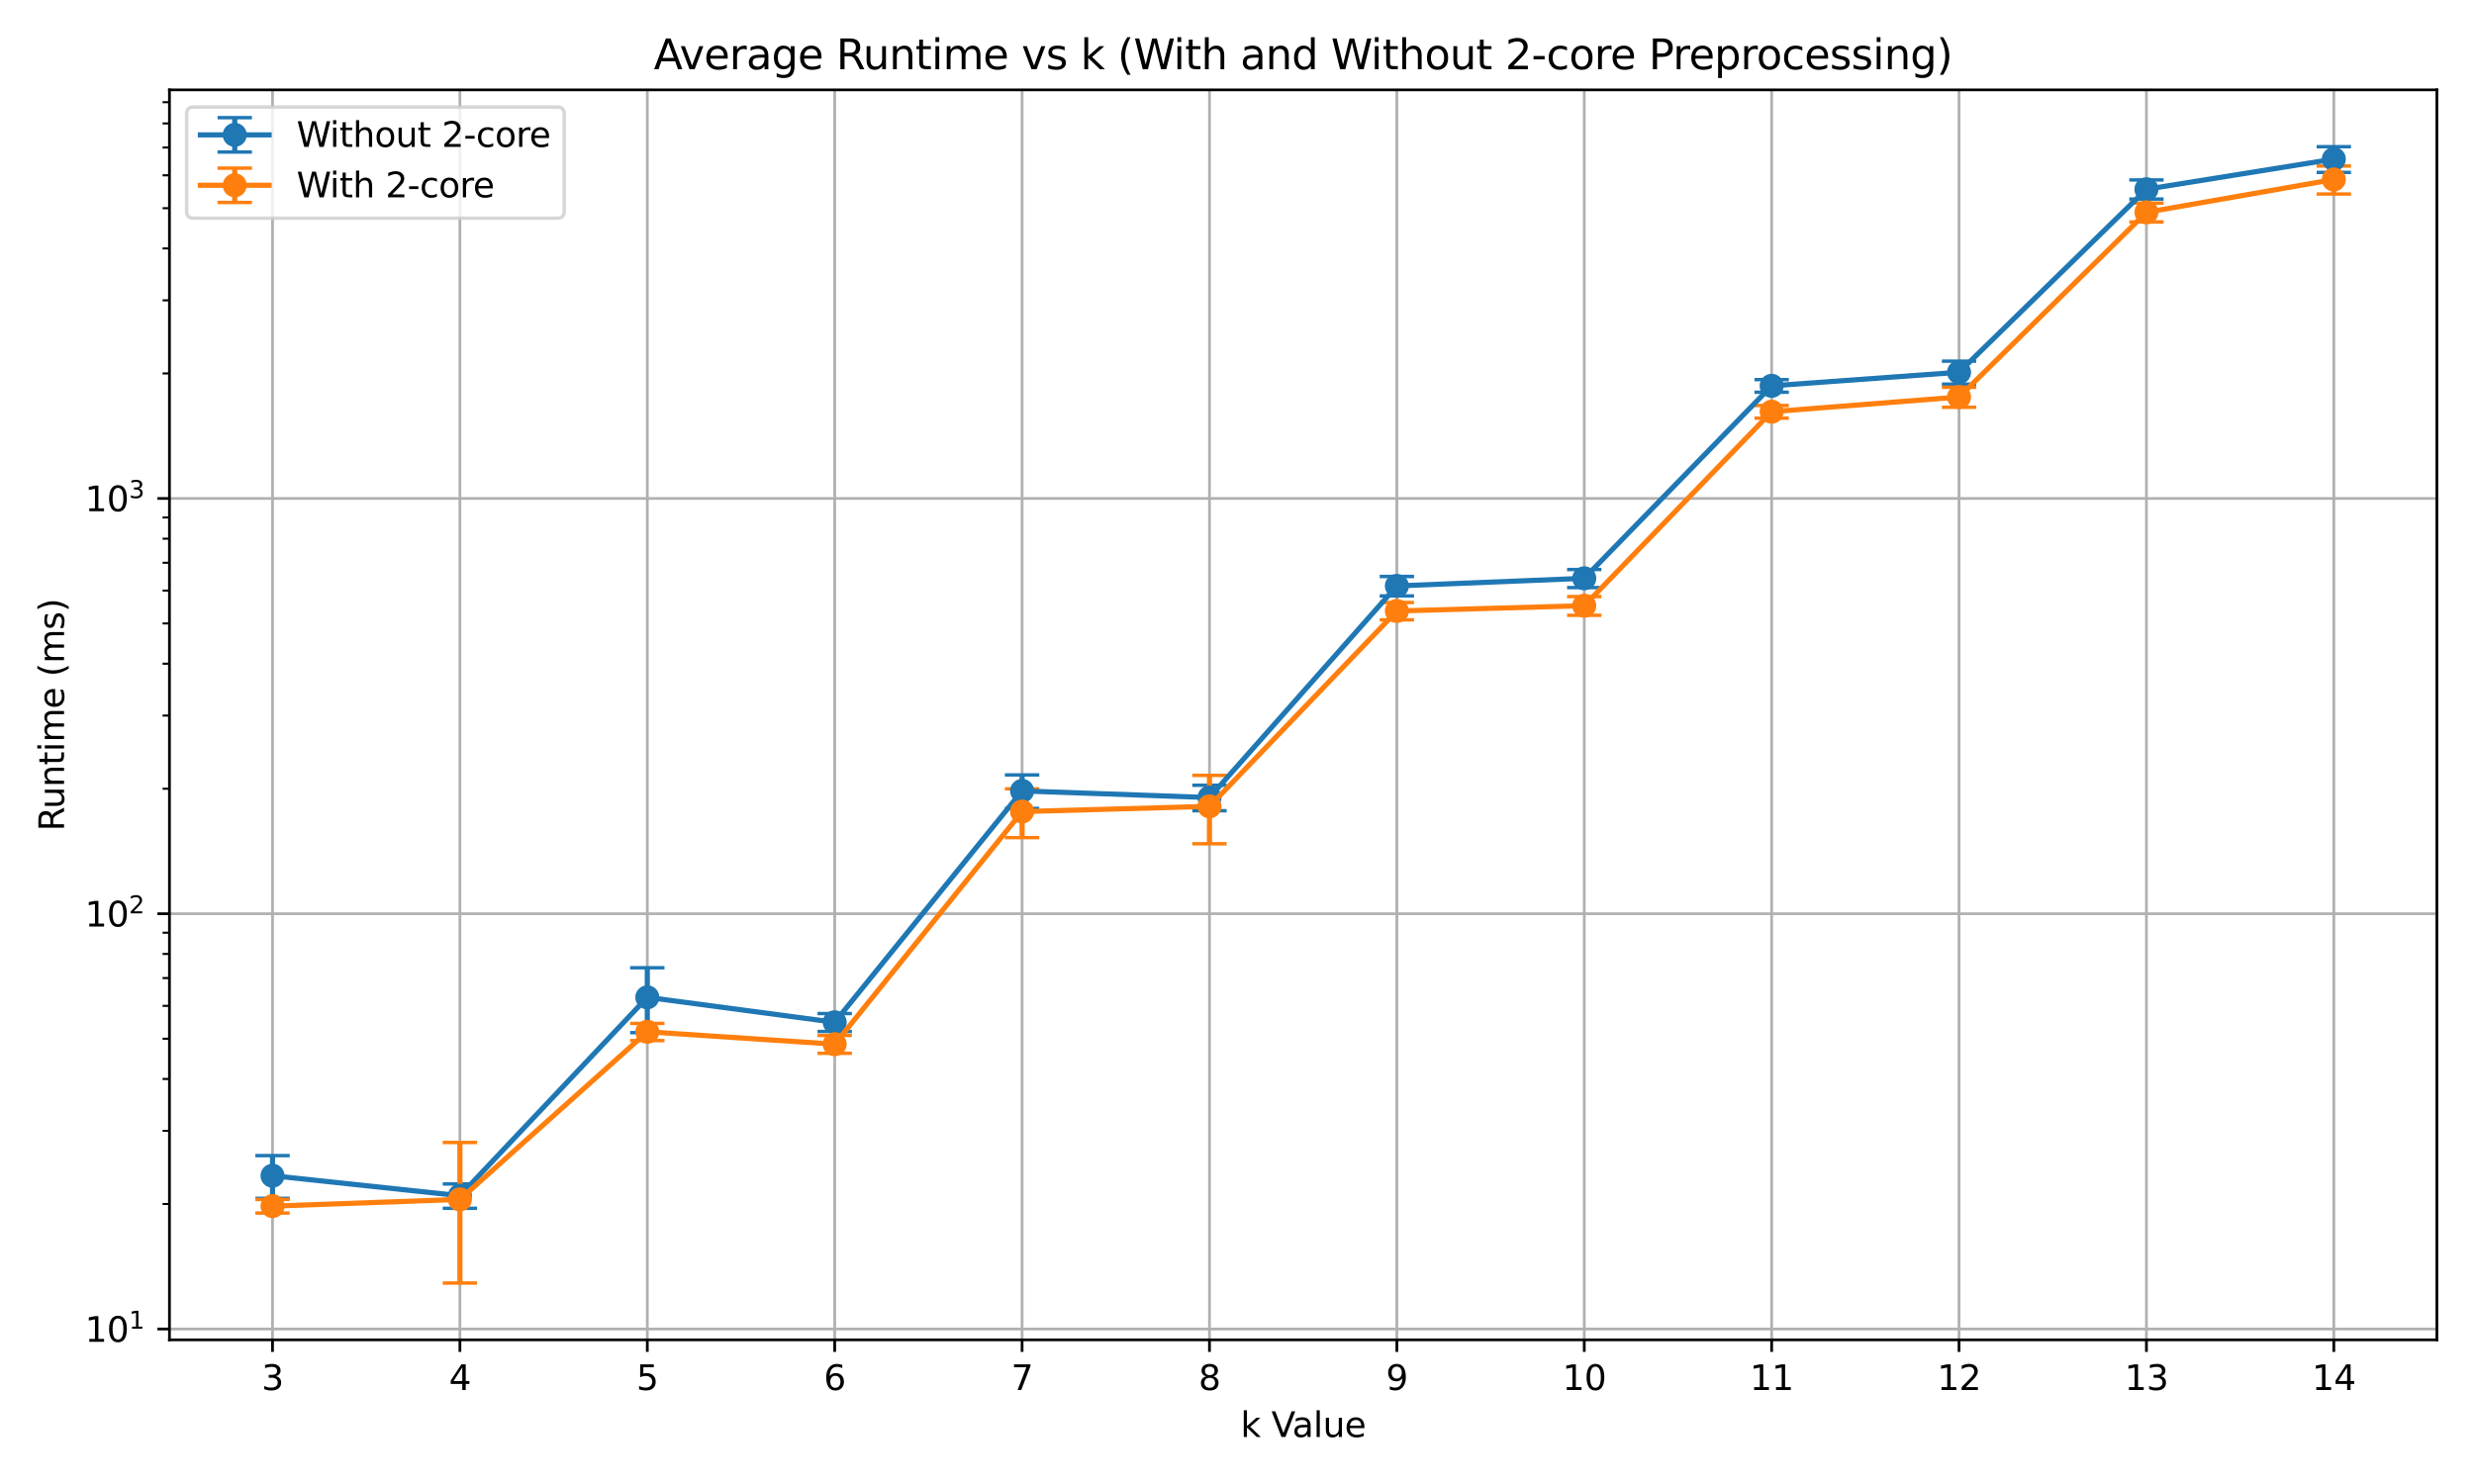 <?xml version="1.0" encoding="utf-8" standalone="no"?>
<!DOCTYPE svg PUBLIC "-//W3C//DTD SVG 1.1//EN"
  "http://www.w3.org/Graphics/SVG/1.1/DTD/svg11.dtd">
<svg xmlns:xlink="http://www.w3.org/1999/xlink" width="720pt" height="432pt" viewBox="0 0 720 432" xmlns="http://www.w3.org/2000/svg" version="1.1">
 <defs>
  <style type="text/css">*{stroke-linejoin: round; stroke-linecap: butt}</style>
 </defs>
 <g id="figure_1">
  <g id="patch_1">
   <path d="M 0 432 
L 720 432 
L 720 0 
L 0 0 
z
" style="fill: #ffffff"/>
  </g>
  <g id="axes_1">
   <g id="patch_2">
    <path d="M 49.316 390.04 
L 709.2 390.04 
L 709.2 26.16 
L 49.316 26.16 
z
" style="fill: #ffffff"/>
   </g>
   <g id="matplotlib.axis_1">
    <g id="xtick_1">
     <g id="line2d_1">
      <path d="M 79.311 390.04 
L 79.311 26.16 
" clip-path="url(#p48957a6f76)" style="fill: none; stroke: #b0b0b0; stroke-width: 0.8; stroke-linecap: square"/>
     </g>
     <g id="line2d_2">
      <defs>
       <path id="m65c435fa08" d="M 0 0 
L 0 3.5 
" style="stroke: #000000; stroke-width: 0.8"/>
      </defs>
      <g>
       <use xlink:href="#m65c435fa08" x="79.311" y="390.04" style="stroke: #000000; stroke-width: 0.8"/>
      </g>
     </g>
     <g id="text_1">
      <!-- 3 -->
      <g transform="translate(76.13 404.638) scale(0.1 -0.1)">
       <defs>
        <path id="DejaVuSans-33" d="M 2597 2516 
Q 3050 2419 3304 2112 
Q 3559 1806 3559 1356 
Q 3559 666 3084 287 
Q 2609 -91 1734 -91 
Q 1441 -91 1130 -33 
Q 819 25 488 141 
L 488 750 
Q 750 597 1062 519 
Q 1375 441 1716 441 
Q 2309 441 2620 675 
Q 2931 909 2931 1356 
Q 2931 1769 2642 2001 
Q 2353 2234 1838 2234 
L 1294 2234 
L 1294 2753 
L 1863 2753 
Q 2328 2753 2575 2939 
Q 2822 3125 2822 3475 
Q 2822 3834 2567 4026 
Q 2313 4219 1838 4219 
Q 1578 4219 1281 4162 
Q 984 4106 628 3988 
L 628 4550 
Q 988 4650 1302 4700 
Q 1616 4750 1894 4750 
Q 2613 4750 3031 4423 
Q 3450 4097 3450 3541 
Q 3450 3153 3228 2886 
Q 3006 2619 2597 2516 
z
" transform="scale(0.016)"/>
       </defs>
       <use xlink:href="#DejaVuSans-33"/>
      </g>
     </g>
    </g>
    <g id="xtick_2">
     <g id="line2d_3">
      <path d="M 133.847 390.04 
L 133.847 26.16 
" clip-path="url(#p48957a6f76)" style="fill: none; stroke: #b0b0b0; stroke-width: 0.8; stroke-linecap: square"/>
     </g>
     <g id="line2d_4">
      <g>
       <use xlink:href="#m65c435fa08" x="133.847" y="390.04" style="stroke: #000000; stroke-width: 0.8"/>
      </g>
     </g>
     <g id="text_2">
      <!-- 4 -->
      <g transform="translate(130.666 404.638) scale(0.1 -0.1)">
       <defs>
        <path id="DejaVuSans-34" d="M 2419 4116 
L 825 1625 
L 2419 1625 
L 2419 4116 
z
M 2253 4666 
L 3047 4666 
L 3047 1625 
L 3713 1625 
L 3713 1100 
L 3047 1100 
L 3047 0 
L 2419 0 
L 2419 1100 
L 313 1100 
L 313 1709 
L 2253 4666 
z
" transform="scale(0.016)"/>
       </defs>
       <use xlink:href="#DejaVuSans-34"/>
      </g>
     </g>
    </g>
    <g id="xtick_3">
     <g id="line2d_5">
      <path d="M 188.383 390.04 
L 188.383 26.16 
" clip-path="url(#p48957a6f76)" style="fill: none; stroke: #b0b0b0; stroke-width: 0.8; stroke-linecap: square"/>
     </g>
     <g id="line2d_6">
      <g>
       <use xlink:href="#m65c435fa08" x="188.383" y="390.04" style="stroke: #000000; stroke-width: 0.8"/>
      </g>
     </g>
     <g id="text_3">
      <!-- 5 -->
      <g transform="translate(185.202 404.638) scale(0.1 -0.1)">
       <defs>
        <path id="DejaVuSans-35" d="M 691 4666 
L 3169 4666 
L 3169 4134 
L 1269 4134 
L 1269 2991 
Q 1406 3038 1543 3061 
Q 1681 3084 1819 3084 
Q 2600 3084 3056 2656 
Q 3513 2228 3513 1497 
Q 3513 744 3044 326 
Q 2575 -91 1722 -91 
Q 1428 -91 1123 -41 
Q 819 9 494 109 
L 494 744 
Q 775 591 1075 516 
Q 1375 441 1709 441 
Q 2250 441 2565 725 
Q 2881 1009 2881 1497 
Q 2881 1984 2565 2268 
Q 2250 2553 1709 2553 
Q 1456 2553 1204 2497 
Q 953 2441 691 2322 
L 691 4666 
z
" transform="scale(0.016)"/>
       </defs>
       <use xlink:href="#DejaVuSans-35"/>
      </g>
     </g>
    </g>
    <g id="xtick_4">
     <g id="line2d_7">
      <path d="M 242.919 390.04 
L 242.919 26.16 
" clip-path="url(#p48957a6f76)" style="fill: none; stroke: #b0b0b0; stroke-width: 0.8; stroke-linecap: square"/>
     </g>
     <g id="line2d_8">
      <g>
       <use xlink:href="#m65c435fa08" x="242.919" y="390.04" style="stroke: #000000; stroke-width: 0.8"/>
      </g>
     </g>
     <g id="text_4">
      <!-- 6 -->
      <g transform="translate(239.737 404.638) scale(0.1 -0.1)">
       <defs>
        <path id="DejaVuSans-36" d="M 2113 2584 
Q 1688 2584 1439 2293 
Q 1191 2003 1191 1497 
Q 1191 994 1439 701 
Q 1688 409 2113 409 
Q 2538 409 2786 701 
Q 3034 994 3034 1497 
Q 3034 2003 2786 2293 
Q 2538 2584 2113 2584 
z
M 3366 4563 
L 3366 3988 
Q 3128 4100 2886 4159 
Q 2644 4219 2406 4219 
Q 1781 4219 1451 3797 
Q 1122 3375 1075 2522 
Q 1259 2794 1537 2939 
Q 1816 3084 2150 3084 
Q 2853 3084 3261 2657 
Q 3669 2231 3669 1497 
Q 3669 778 3244 343 
Q 2819 -91 2113 -91 
Q 1303 -91 875 529 
Q 447 1150 447 2328 
Q 447 3434 972 4092 
Q 1497 4750 2381 4750 
Q 2619 4750 2861 4703 
Q 3103 4656 3366 4563 
z
" transform="scale(0.016)"/>
       </defs>
       <use xlink:href="#DejaVuSans-36"/>
      </g>
     </g>
    </g>
    <g id="xtick_5">
     <g id="line2d_9">
      <path d="M 297.454 390.04 
L 297.454 26.16 
" clip-path="url(#p48957a6f76)" style="fill: none; stroke: #b0b0b0; stroke-width: 0.8; stroke-linecap: square"/>
     </g>
     <g id="line2d_10">
      <g>
       <use xlink:href="#m65c435fa08" x="297.454" y="390.04" style="stroke: #000000; stroke-width: 0.8"/>
      </g>
     </g>
     <g id="text_5">
      <!-- 7 -->
      <g transform="translate(294.273 404.638) scale(0.1 -0.1)">
       <defs>
        <path id="DejaVuSans-37" d="M 525 4666 
L 3525 4666 
L 3525 4397 
L 1831 0 
L 1172 0 
L 2766 4134 
L 525 4134 
L 525 4666 
z
" transform="scale(0.016)"/>
       </defs>
       <use xlink:href="#DejaVuSans-37"/>
      </g>
     </g>
    </g>
    <g id="xtick_6">
     <g id="line2d_11">
      <path d="M 351.99 390.04 
L 351.99 26.16 
" clip-path="url(#p48957a6f76)" style="fill: none; stroke: #b0b0b0; stroke-width: 0.8; stroke-linecap: square"/>
     </g>
     <g id="line2d_12">
      <g>
       <use xlink:href="#m65c435fa08" x="351.99" y="390.04" style="stroke: #000000; stroke-width: 0.8"/>
      </g>
     </g>
     <g id="text_6">
      <!-- 8 -->
      <g transform="translate(348.809 404.638) scale(0.1 -0.1)">
       <defs>
        <path id="DejaVuSans-38" d="M 2034 2216 
Q 1584 2216 1326 1975 
Q 1069 1734 1069 1313 
Q 1069 891 1326 650 
Q 1584 409 2034 409 
Q 2484 409 2743 651 
Q 3003 894 3003 1313 
Q 3003 1734 2745 1975 
Q 2488 2216 2034 2216 
z
M 1403 2484 
Q 997 2584 770 2862 
Q 544 3141 544 3541 
Q 544 4100 942 4425 
Q 1341 4750 2034 4750 
Q 2731 4750 3128 4425 
Q 3525 4100 3525 3541 
Q 3525 3141 3298 2862 
Q 3072 2584 2669 2484 
Q 3125 2378 3379 2068 
Q 3634 1759 3634 1313 
Q 3634 634 3220 271 
Q 2806 -91 2034 -91 
Q 1263 -91 848 271 
Q 434 634 434 1313 
Q 434 1759 690 2068 
Q 947 2378 1403 2484 
z
M 1172 3481 
Q 1172 3119 1398 2916 
Q 1625 2713 2034 2713 
Q 2441 2713 2670 2916 
Q 2900 3119 2900 3481 
Q 2900 3844 2670 4047 
Q 2441 4250 2034 4250 
Q 1625 4250 1398 4047 
Q 1172 3844 1172 3481 
z
" transform="scale(0.016)"/>
       </defs>
       <use xlink:href="#DejaVuSans-38"/>
      </g>
     </g>
    </g>
    <g id="xtick_7">
     <g id="line2d_13">
      <path d="M 406.526 390.04 
L 406.526 26.16 
" clip-path="url(#p48957a6f76)" style="fill: none; stroke: #b0b0b0; stroke-width: 0.8; stroke-linecap: square"/>
     </g>
     <g id="line2d_14">
      <g>
       <use xlink:href="#m65c435fa08" x="406.526" y="390.04" style="stroke: #000000; stroke-width: 0.8"/>
      </g>
     </g>
     <g id="text_7">
      <!-- 9 -->
      <g transform="translate(403.345 404.638) scale(0.1 -0.1)">
       <defs>
        <path id="DejaVuSans-39" d="M 703 97 
L 703 672 
Q 941 559 1184 500 
Q 1428 441 1663 441 
Q 2288 441 2617 861 
Q 2947 1281 2994 2138 
Q 2813 1869 2534 1725 
Q 2256 1581 1919 1581 
Q 1219 1581 811 2004 
Q 403 2428 403 3163 
Q 403 3881 828 4315 
Q 1253 4750 1959 4750 
Q 2769 4750 3195 4129 
Q 3622 3509 3622 2328 
Q 3622 1225 3098 567 
Q 2575 -91 1691 -91 
Q 1453 -91 1209 -44 
Q 966 3 703 97 
z
M 1959 2075 
Q 2384 2075 2632 2365 
Q 2881 2656 2881 3163 
Q 2881 3666 2632 3958 
Q 2384 4250 1959 4250 
Q 1534 4250 1286 3958 
Q 1038 3666 1038 3163 
Q 1038 2656 1286 2365 
Q 1534 2075 1959 2075 
z
" transform="scale(0.016)"/>
       </defs>
       <use xlink:href="#DejaVuSans-39"/>
      </g>
     </g>
    </g>
    <g id="xtick_8">
     <g id="line2d_15">
      <path d="M 461.062 390.04 
L 461.062 26.16 
" clip-path="url(#p48957a6f76)" style="fill: none; stroke: #b0b0b0; stroke-width: 0.8; stroke-linecap: square"/>
     </g>
     <g id="line2d_16">
      <g>
       <use xlink:href="#m65c435fa08" x="461.062" y="390.04" style="stroke: #000000; stroke-width: 0.8"/>
      </g>
     </g>
     <g id="text_8">
      <!-- 10 -->
      <g transform="translate(454.699 404.638) scale(0.1 -0.1)">
       <defs>
        <path id="DejaVuSans-31" d="M 794 531 
L 1825 531 
L 1825 4091 
L 703 3866 
L 703 4441 
L 1819 4666 
L 2450 4666 
L 2450 531 
L 3481 531 
L 3481 0 
L 794 0 
L 794 531 
z
" transform="scale(0.016)"/>
        <path id="DejaVuSans-30" d="M 2034 4250 
Q 1547 4250 1301 3770 
Q 1056 3291 1056 2328 
Q 1056 1369 1301 889 
Q 1547 409 2034 409 
Q 2525 409 2770 889 
Q 3016 1369 3016 2328 
Q 3016 3291 2770 3770 
Q 2525 4250 2034 4250 
z
M 2034 4750 
Q 2819 4750 3233 4129 
Q 3647 3509 3647 2328 
Q 3647 1150 3233 529 
Q 2819 -91 2034 -91 
Q 1250 -91 836 529 
Q 422 1150 422 2328 
Q 422 3509 836 4129 
Q 1250 4750 2034 4750 
z
" transform="scale(0.016)"/>
       </defs>
       <use xlink:href="#DejaVuSans-31"/>
       <use xlink:href="#DejaVuSans-30" x="63.623"/>
      </g>
     </g>
    </g>
    <g id="xtick_9">
     <g id="line2d_17">
      <path d="M 515.598 390.04 
L 515.598 26.16 
" clip-path="url(#p48957a6f76)" style="fill: none; stroke: #b0b0b0; stroke-width: 0.8; stroke-linecap: square"/>
     </g>
     <g id="line2d_18">
      <g>
       <use xlink:href="#m65c435fa08" x="515.598" y="390.04" style="stroke: #000000; stroke-width: 0.8"/>
      </g>
     </g>
     <g id="text_9">
      <!-- 11 -->
      <g transform="translate(509.235 404.638) scale(0.1 -0.1)">
       <use xlink:href="#DejaVuSans-31"/>
       <use xlink:href="#DejaVuSans-31" x="63.623"/>
      </g>
     </g>
    </g>
    <g id="xtick_10">
     <g id="line2d_19">
      <path d="M 570.134 390.04 
L 570.134 26.16 
" clip-path="url(#p48957a6f76)" style="fill: none; stroke: #b0b0b0; stroke-width: 0.8; stroke-linecap: square"/>
     </g>
     <g id="line2d_20">
      <g>
       <use xlink:href="#m65c435fa08" x="570.134" y="390.04" style="stroke: #000000; stroke-width: 0.8"/>
      </g>
     </g>
     <g id="text_10">
      <!-- 12 -->
      <g transform="translate(563.771 404.638) scale(0.1 -0.1)">
       <defs>
        <path id="DejaVuSans-32" d="M 1228 531 
L 3431 531 
L 3431 0 
L 469 0 
L 469 531 
Q 828 903 1448 1529 
Q 2069 2156 2228 2338 
Q 2531 2678 2651 2914 
Q 2772 3150 2772 3378 
Q 2772 3750 2511 3984 
Q 2250 4219 1831 4219 
Q 1534 4219 1204 4116 
Q 875 4013 500 3803 
L 500 4441 
Q 881 4594 1212 4672 
Q 1544 4750 1819 4750 
Q 2544 4750 2975 4387 
Q 3406 4025 3406 3419 
Q 3406 3131 3298 2873 
Q 3191 2616 2906 2266 
Q 2828 2175 2409 1742 
Q 1991 1309 1228 531 
z
" transform="scale(0.016)"/>
       </defs>
       <use xlink:href="#DejaVuSans-31"/>
       <use xlink:href="#DejaVuSans-32" x="63.623"/>
      </g>
     </g>
    </g>
    <g id="xtick_11">
     <g id="line2d_21">
      <path d="M 624.669 390.04 
L 624.669 26.16 
" clip-path="url(#p48957a6f76)" style="fill: none; stroke: #b0b0b0; stroke-width: 0.8; stroke-linecap: square"/>
     </g>
     <g id="line2d_22">
      <g>
       <use xlink:href="#m65c435fa08" x="624.669" y="390.04" style="stroke: #000000; stroke-width: 0.8"/>
      </g>
     </g>
     <g id="text_11">
      <!-- 13 -->
      <g transform="translate(618.307 404.638) scale(0.1 -0.1)">
       <use xlink:href="#DejaVuSans-31"/>
       <use xlink:href="#DejaVuSans-33" x="63.623"/>
      </g>
     </g>
    </g>
    <g id="xtick_12">
     <g id="line2d_23">
      <path d="M 679.205 390.04 
L 679.205 26.16 
" clip-path="url(#p48957a6f76)" style="fill: none; stroke: #b0b0b0; stroke-width: 0.8; stroke-linecap: square"/>
     </g>
     <g id="line2d_24">
      <g>
       <use xlink:href="#m65c435fa08" x="679.205" y="390.04" style="stroke: #000000; stroke-width: 0.8"/>
      </g>
     </g>
     <g id="text_12">
      <!-- 14 -->
      <g transform="translate(672.843 404.638) scale(0.1 -0.1)">
       <use xlink:href="#DejaVuSans-31"/>
       <use xlink:href="#DejaVuSans-34" x="63.623"/>
      </g>
     </g>
    </g>
    <g id="text_13">
     <!-- k Value -->
     <g transform="translate(361.043 418.317) scale(0.1 -0.1)">
      <defs>
       <path id="DejaVuSans-6b" d="M 581 4863 
L 1159 4863 
L 1159 1991 
L 2875 3500 
L 3609 3500 
L 1753 1863 
L 3688 0 
L 2938 0 
L 1159 1709 
L 1159 0 
L 581 0 
L 581 4863 
z
" transform="scale(0.016)"/>
       <path id="DejaVuSans-20" transform="scale(0.016)"/>
       <path id="DejaVuSans-56" d="M 1831 0 
L 50 4666 
L 709 4666 
L 2188 738 
L 3669 4666 
L 4325 4666 
L 2547 0 
L 1831 0 
z
" transform="scale(0.016)"/>
       <path id="DejaVuSans-61" d="M 2194 1759 
Q 1497 1759 1228 1600 
Q 959 1441 959 1056 
Q 959 750 1161 570 
Q 1363 391 1709 391 
Q 2188 391 2477 730 
Q 2766 1069 2766 1631 
L 2766 1759 
L 2194 1759 
z
M 3341 1997 
L 3341 0 
L 2766 0 
L 2766 531 
Q 2569 213 2275 61 
Q 1981 -91 1556 -91 
Q 1019 -91 701 211 
Q 384 513 384 1019 
Q 384 1609 779 1909 
Q 1175 2209 1959 2209 
L 2766 2209 
L 2766 2266 
Q 2766 2663 2505 2880 
Q 2244 3097 1772 3097 
Q 1472 3097 1187 3025 
Q 903 2953 641 2809 
L 641 3341 
Q 956 3463 1253 3523 
Q 1550 3584 1831 3584 
Q 2591 3584 2966 3190 
Q 3341 2797 3341 1997 
z
" transform="scale(0.016)"/>
       <path id="DejaVuSans-6c" d="M 603 4863 
L 1178 4863 
L 1178 0 
L 603 0 
L 603 4863 
z
" transform="scale(0.016)"/>
       <path id="DejaVuSans-75" d="M 544 1381 
L 544 3500 
L 1119 3500 
L 1119 1403 
Q 1119 906 1312 657 
Q 1506 409 1894 409 
Q 2359 409 2629 706 
Q 2900 1003 2900 1516 
L 2900 3500 
L 3475 3500 
L 3475 0 
L 2900 0 
L 2900 538 
Q 2691 219 2414 64 
Q 2138 -91 1772 -91 
Q 1169 -91 856 284 
Q 544 659 544 1381 
z
M 1991 3584 
L 1991 3584 
z
" transform="scale(0.016)"/>
       <path id="DejaVuSans-65" d="M 3597 1894 
L 3597 1613 
L 953 1613 
Q 991 1019 1311 708 
Q 1631 397 2203 397 
Q 2534 397 2845 478 
Q 3156 559 3463 722 
L 3463 178 
Q 3153 47 2828 -22 
Q 2503 -91 2169 -91 
Q 1331 -91 842 396 
Q 353 884 353 1716 
Q 353 2575 817 3079 
Q 1281 3584 2069 3584 
Q 2775 3584 3186 3129 
Q 3597 2675 3597 1894 
z
M 3022 2063 
Q 3016 2534 2758 2815 
Q 2500 3097 2075 3097 
Q 1594 3097 1305 2825 
Q 1016 2553 972 2059 
L 3022 2063 
z
" transform="scale(0.016)"/>
      </defs>
      <use xlink:href="#DejaVuSans-6b"/>
      <use xlink:href="#DejaVuSans-20" x="57.91"/>
      <use xlink:href="#DejaVuSans-56" x="89.697"/>
      <use xlink:href="#DejaVuSans-61" x="150.355"/>
      <use xlink:href="#DejaVuSans-6c" x="211.635"/>
      <use xlink:href="#DejaVuSans-75" x="239.418"/>
      <use xlink:href="#DejaVuSans-65" x="302.797"/>
     </g>
    </g>
   </g>
   <g id="matplotlib.axis_2">
    <g id="ytick_1">
     <g id="line2d_25">
      <path d="M 49.316 386.878 
L 709.2 386.878 
" clip-path="url(#p48957a6f76)" style="fill: none; stroke: #b0b0b0; stroke-width: 0.8; stroke-linecap: square"/>
     </g>
     <g id="line2d_26">
      <defs>
       <path id="m21ba6dbc1c" d="M 0 0 
L -3.5 0 
" style="stroke: #000000; stroke-width: 0.8"/>
      </defs>
      <g>
       <use xlink:href="#m21ba6dbc1c" x="49.316" y="386.878" style="stroke: #000000; stroke-width: 0.8"/>
      </g>
     </g>
     <g id="text_14">
      <!-- $\mathdefault{10^{1}}$ -->
      <g transform="translate(24.716 390.677) scale(0.1 -0.1)">
       <use xlink:href="#DejaVuSans-31" transform="translate(0 0.684)"/>
       <use xlink:href="#DejaVuSans-30" transform="translate(63.623 0.684)"/>
       <use xlink:href="#DejaVuSans-31" transform="translate(128.203 38.966) scale(0.7)"/>
      </g>
     </g>
    </g>
    <g id="ytick_2">
     <g id="line2d_27">
      <path d="M 49.316 265.989 
L 709.2 265.989 
" clip-path="url(#p48957a6f76)" style="fill: none; stroke: #b0b0b0; stroke-width: 0.8; stroke-linecap: square"/>
     </g>
     <g id="line2d_28">
      <g>
       <use xlink:href="#m21ba6dbc1c" x="49.316" y="265.989" style="stroke: #000000; stroke-width: 0.8"/>
      </g>
     </g>
     <g id="text_15">
      <!-- $\mathdefault{10^{2}}$ -->
      <g transform="translate(24.716 269.789) scale(0.1 -0.1)">
       <use xlink:href="#DejaVuSans-31" transform="translate(0 0.766)"/>
       <use xlink:href="#DejaVuSans-30" transform="translate(63.623 0.766)"/>
       <use xlink:href="#DejaVuSans-32" transform="translate(128.203 39.047) scale(0.7)"/>
      </g>
     </g>
    </g>
    <g id="ytick_3">
     <g id="line2d_29">
      <path d="M 49.316 145.101 
L 709.2 145.101 
" clip-path="url(#p48957a6f76)" style="fill: none; stroke: #b0b0b0; stroke-width: 0.8; stroke-linecap: square"/>
     </g>
     <g id="line2d_30">
      <g>
       <use xlink:href="#m21ba6dbc1c" x="49.316" y="145.101" style="stroke: #000000; stroke-width: 0.8"/>
      </g>
     </g>
     <g id="text_16">
      <!-- $\mathdefault{10^{3}}$ -->
      <g transform="translate(24.716 148.9) scale(0.1 -0.1)">
       <use xlink:href="#DejaVuSans-31" transform="translate(0 0.766)"/>
       <use xlink:href="#DejaVuSans-30" transform="translate(63.623 0.766)"/>
       <use xlink:href="#DejaVuSans-33" transform="translate(128.203 39.047) scale(0.7)"/>
      </g>
     </g>
    </g>
    <g id="ytick_4">
     <g id="line2d_31">
      <defs>
       <path id="mf5debaf471" d="M 0 0 
L -2 0 
" style="stroke: #000000; stroke-width: 0.6"/>
      </defs>
      <g>
       <use xlink:href="#mf5debaf471" x="49.316" y="350.487" style="stroke: #000000; stroke-width: 0.6"/>
      </g>
     </g>
    </g>
    <g id="ytick_5">
     <g id="line2d_32">
      <g>
       <use xlink:href="#mf5debaf471" x="49.316" y="329.199" style="stroke: #000000; stroke-width: 0.6"/>
      </g>
     </g>
    </g>
    <g id="ytick_6">
     <g id="line2d_33">
      <g>
       <use xlink:href="#mf5debaf471" x="49.316" y="314.096" style="stroke: #000000; stroke-width: 0.6"/>
      </g>
     </g>
    </g>
    <g id="ytick_7">
     <g id="line2d_34">
      <g>
       <use xlink:href="#mf5debaf471" x="49.316" y="302.38" style="stroke: #000000; stroke-width: 0.6"/>
      </g>
     </g>
    </g>
    <g id="ytick_8">
     <g id="line2d_35">
      <g>
       <use xlink:href="#mf5debaf471" x="49.316" y="292.808" style="stroke: #000000; stroke-width: 0.6"/>
      </g>
     </g>
    </g>
    <g id="ytick_9">
     <g id="line2d_36">
      <g>
       <use xlink:href="#mf5debaf471" x="49.316" y="284.715" style="stroke: #000000; stroke-width: 0.6"/>
      </g>
     </g>
    </g>
    <g id="ytick_10">
     <g id="line2d_37">
      <g>
       <use xlink:href="#mf5debaf471" x="49.316" y="277.705" style="stroke: #000000; stroke-width: 0.6"/>
      </g>
     </g>
    </g>
    <g id="ytick_11">
     <g id="line2d_38">
      <g>
       <use xlink:href="#mf5debaf471" x="49.316" y="271.521" style="stroke: #000000; stroke-width: 0.6"/>
      </g>
     </g>
    </g>
    <g id="ytick_12">
     <g id="line2d_39">
      <g>
       <use xlink:href="#mf5debaf471" x="49.316" y="229.598" style="stroke: #000000; stroke-width: 0.6"/>
      </g>
     </g>
    </g>
    <g id="ytick_13">
     <g id="line2d_40">
      <g>
       <use xlink:href="#mf5debaf471" x="49.316" y="208.311" style="stroke: #000000; stroke-width: 0.6"/>
      </g>
     </g>
    </g>
    <g id="ytick_14">
     <g id="line2d_41">
      <g>
       <use xlink:href="#mf5debaf471" x="49.316" y="193.207" style="stroke: #000000; stroke-width: 0.6"/>
      </g>
     </g>
    </g>
    <g id="ytick_15">
     <g id="line2d_42">
      <g>
       <use xlink:href="#mf5debaf471" x="49.316" y="181.492" style="stroke: #000000; stroke-width: 0.6"/>
      </g>
     </g>
    </g>
    <g id="ytick_16">
     <g id="line2d_43">
      <g>
       <use xlink:href="#mf5debaf471" x="49.316" y="171.92" style="stroke: #000000; stroke-width: 0.6"/>
      </g>
     </g>
    </g>
    <g id="ytick_17">
     <g id="line2d_44">
      <g>
       <use xlink:href="#mf5debaf471" x="49.316" y="163.827" style="stroke: #000000; stroke-width: 0.6"/>
      </g>
     </g>
    </g>
    <g id="ytick_18">
     <g id="line2d_45">
      <g>
       <use xlink:href="#mf5debaf471" x="49.316" y="156.816" style="stroke: #000000; stroke-width: 0.6"/>
      </g>
     </g>
    </g>
    <g id="ytick_19">
     <g id="line2d_46">
      <g>
       <use xlink:href="#mf5debaf471" x="49.316" y="150.632" style="stroke: #000000; stroke-width: 0.6"/>
      </g>
     </g>
    </g>
    <g id="ytick_20">
     <g id="line2d_47">
      <g>
       <use xlink:href="#mf5debaf471" x="49.316" y="108.71" style="stroke: #000000; stroke-width: 0.6"/>
      </g>
     </g>
    </g>
    <g id="ytick_21">
     <g id="line2d_48">
      <g>
       <use xlink:href="#mf5debaf471" x="49.316" y="87.422" style="stroke: #000000; stroke-width: 0.6"/>
      </g>
     </g>
    </g>
    <g id="ytick_22">
     <g id="line2d_49">
      <g>
       <use xlink:href="#mf5debaf471" x="49.316" y="72.319" style="stroke: #000000; stroke-width: 0.6"/>
      </g>
     </g>
    </g>
    <g id="ytick_23">
     <g id="line2d_50">
      <g>
       <use xlink:href="#mf5debaf471" x="49.316" y="60.603" style="stroke: #000000; stroke-width: 0.6"/>
      </g>
     </g>
    </g>
    <g id="ytick_24">
     <g id="line2d_51">
      <g>
       <use xlink:href="#mf5debaf471" x="49.316" y="51.031" style="stroke: #000000; stroke-width: 0.6"/>
      </g>
     </g>
    </g>
    <g id="ytick_25">
     <g id="line2d_52">
      <g>
       <use xlink:href="#mf5debaf471" x="49.316" y="42.938" style="stroke: #000000; stroke-width: 0.6"/>
      </g>
     </g>
    </g>
    <g id="ytick_26">
     <g id="line2d_53">
      <g>
       <use xlink:href="#mf5debaf471" x="49.316" y="35.927" style="stroke: #000000; stroke-width: 0.6"/>
      </g>
     </g>
    </g>
    <g id="ytick_27">
     <g id="line2d_54">
      <g>
       <use xlink:href="#mf5debaf471" x="49.316" y="29.744" style="stroke: #000000; stroke-width: 0.6"/>
      </g>
     </g>
    </g>
    <g id="text_17">
     <!-- Runtime (ms) -->
     <g transform="translate(18.637 241.948) rotate(-90) scale(0.1 -0.1)">
      <defs>
       <path id="DejaVuSans-52" d="M 2841 2188 
Q 3044 2119 3236 1894 
Q 3428 1669 3622 1275 
L 4263 0 
L 3584 0 
L 2988 1197 
Q 2756 1666 2539 1819 
Q 2322 1972 1947 1972 
L 1259 1972 
L 1259 0 
L 628 0 
L 628 4666 
L 2053 4666 
Q 2853 4666 3247 4331 
Q 3641 3997 3641 3322 
Q 3641 2881 3436 2590 
Q 3231 2300 2841 2188 
z
M 1259 4147 
L 1259 2491 
L 2053 2491 
Q 2509 2491 2742 2702 
Q 2975 2913 2975 3322 
Q 2975 3731 2742 3939 
Q 2509 4147 2053 4147 
L 1259 4147 
z
" transform="scale(0.016)"/>
       <path id="DejaVuSans-6e" d="M 3513 2113 
L 3513 0 
L 2938 0 
L 2938 2094 
Q 2938 2591 2744 2837 
Q 2550 3084 2163 3084 
Q 1697 3084 1428 2787 
Q 1159 2491 1159 1978 
L 1159 0 
L 581 0 
L 581 3500 
L 1159 3500 
L 1159 2956 
Q 1366 3272 1645 3428 
Q 1925 3584 2291 3584 
Q 2894 3584 3203 3211 
Q 3513 2838 3513 2113 
z
" transform="scale(0.016)"/>
       <path id="DejaVuSans-74" d="M 1172 4494 
L 1172 3500 
L 2356 3500 
L 2356 3053 
L 1172 3053 
L 1172 1153 
Q 1172 725 1289 603 
Q 1406 481 1766 481 
L 2356 481 
L 2356 0 
L 1766 0 
Q 1100 0 847 248 
Q 594 497 594 1153 
L 594 3053 
L 172 3053 
L 172 3500 
L 594 3500 
L 594 4494 
L 1172 4494 
z
" transform="scale(0.016)"/>
       <path id="DejaVuSans-69" d="M 603 3500 
L 1178 3500 
L 1178 0 
L 603 0 
L 603 3500 
z
M 603 4863 
L 1178 4863 
L 1178 4134 
L 603 4134 
L 603 4863 
z
" transform="scale(0.016)"/>
       <path id="DejaVuSans-6d" d="M 3328 2828 
Q 3544 3216 3844 3400 
Q 4144 3584 4550 3584 
Q 5097 3584 5394 3201 
Q 5691 2819 5691 2113 
L 5691 0 
L 5113 0 
L 5113 2094 
Q 5113 2597 4934 2840 
Q 4756 3084 4391 3084 
Q 3944 3084 3684 2787 
Q 3425 2491 3425 1978 
L 3425 0 
L 2847 0 
L 2847 2094 
Q 2847 2600 2669 2842 
Q 2491 3084 2119 3084 
Q 1678 3084 1418 2786 
Q 1159 2488 1159 1978 
L 1159 0 
L 581 0 
L 581 3500 
L 1159 3500 
L 1159 2956 
Q 1356 3278 1631 3431 
Q 1906 3584 2284 3584 
Q 2666 3584 2933 3390 
Q 3200 3197 3328 2828 
z
" transform="scale(0.016)"/>
       <path id="DejaVuSans-28" d="M 1984 4856 
Q 1566 4138 1362 3434 
Q 1159 2731 1159 2009 
Q 1159 1288 1364 580 
Q 1569 -128 1984 -844 
L 1484 -844 
Q 1016 -109 783 600 
Q 550 1309 550 2009 
Q 550 2706 781 3412 
Q 1013 4119 1484 4856 
L 1984 4856 
z
" transform="scale(0.016)"/>
       <path id="DejaVuSans-73" d="M 2834 3397 
L 2834 2853 
Q 2591 2978 2328 3040 
Q 2066 3103 1784 3103 
Q 1356 3103 1142 2972 
Q 928 2841 928 2578 
Q 928 2378 1081 2264 
Q 1234 2150 1697 2047 
L 1894 2003 
Q 2506 1872 2764 1633 
Q 3022 1394 3022 966 
Q 3022 478 2636 193 
Q 2250 -91 1575 -91 
Q 1294 -91 989 -36 
Q 684 19 347 128 
L 347 722 
Q 666 556 975 473 
Q 1284 391 1588 391 
Q 1994 391 2212 530 
Q 2431 669 2431 922 
Q 2431 1156 2273 1281 
Q 2116 1406 1581 1522 
L 1381 1569 
Q 847 1681 609 1914 
Q 372 2147 372 2553 
Q 372 3047 722 3315 
Q 1072 3584 1716 3584 
Q 2034 3584 2315 3537 
Q 2597 3491 2834 3397 
z
" transform="scale(0.016)"/>
       <path id="DejaVuSans-29" d="M 513 4856 
L 1013 4856 
Q 1481 4119 1714 3412 
Q 1947 2706 1947 2009 
Q 1947 1309 1714 600 
Q 1481 -109 1013 -844 
L 513 -844 
Q 928 -128 1133 580 
Q 1338 1288 1338 2009 
Q 1338 2731 1133 3434 
Q 928 4138 513 4856 
z
" transform="scale(0.016)"/>
      </defs>
      <use xlink:href="#DejaVuSans-52"/>
      <use xlink:href="#DejaVuSans-75" x="64.982"/>
      <use xlink:href="#DejaVuSans-6e" x="128.361"/>
      <use xlink:href="#DejaVuSans-74" x="191.74"/>
      <use xlink:href="#DejaVuSans-69" x="230.949"/>
      <use xlink:href="#DejaVuSans-6d" x="258.732"/>
      <use xlink:href="#DejaVuSans-65" x="356.145"/>
      <use xlink:href="#DejaVuSans-20" x="417.668"/>
      <use xlink:href="#DejaVuSans-28" x="449.455"/>
      <use xlink:href="#DejaVuSans-6d" x="488.469"/>
      <use xlink:href="#DejaVuSans-73" x="585.881"/>
      <use xlink:href="#DejaVuSans-29" x="637.98"/>
     </g>
    </g>
   </g>
   <g id="LineCollection_1">
    <path d="M 79.311 348.845 
L 79.311 336.409 
" clip-path="url(#p48957a6f76)" style="fill: none; stroke: #1f77b4; stroke-width: 1.5"/>
    <path d="M 133.847 351.738 
L 133.847 344.664 
" clip-path="url(#p48957a6f76)" style="fill: none; stroke: #1f77b4; stroke-width: 1.5"/>
    <path d="M 188.383 300.618 
L 188.383 281.729 
" clip-path="url(#p48957a6f76)" style="fill: none; stroke: #1f77b4; stroke-width: 1.5"/>
    <path d="M 242.919 300.27 
L 242.919 295.039 
" clip-path="url(#p48957a6f76)" style="fill: none; stroke: #1f77b4; stroke-width: 1.5"/>
    <path d="M 297.454 235.337 
L 297.454 225.587 
" clip-path="url(#p48957a6f76)" style="fill: none; stroke: #1f77b4; stroke-width: 1.5"/>
    <path d="M 351.99 236 
L 351.99 228.602 
" clip-path="url(#p48957a6f76)" style="fill: none; stroke: #1f77b4; stroke-width: 1.5"/>
    <path d="M 406.526 173.465 
L 406.526 167.817 
" clip-path="url(#p48957a6f76)" style="fill: none; stroke: #1f77b4; stroke-width: 1.5"/>
    <path d="M 461.062 171.049 
L 461.062 165.786 
" clip-path="url(#p48957a6f76)" style="fill: none; stroke: #1f77b4; stroke-width: 1.5"/>
    <path d="M 515.598 114.174 
L 515.598 110.523 
" clip-path="url(#p48957a6f76)" style="fill: none; stroke: #1f77b4; stroke-width: 1.5"/>
    <path d="M 570.134 111.811 
L 570.134 105.132 
" clip-path="url(#p48957a6f76)" style="fill: none; stroke: #1f77b4; stroke-width: 1.5"/>
    <path d="M 624.669 57.941 
L 624.669 52.387 
" clip-path="url(#p48957a6f76)" style="fill: none; stroke: #1f77b4; stroke-width: 1.5"/>
    <path d="M 679.205 50.19 
L 679.205 42.7 
" clip-path="url(#p48957a6f76)" style="fill: none; stroke: #1f77b4; stroke-width: 1.5"/>
   </g>
   <g id="line2d_55">
    <defs>
     <path id="m1e7eefb278" d="M 5 0 
L -5 -0 
" style="stroke: #1f77b4"/>
    </defs>
    <g clip-path="url(#p48957a6f76)">
     <use xlink:href="#m1e7eefb278" x="79.311" y="348.845" style="fill: #1f77b4; stroke: #1f77b4"/>
     <use xlink:href="#m1e7eefb278" x="133.847" y="351.738" style="fill: #1f77b4; stroke: #1f77b4"/>
     <use xlink:href="#m1e7eefb278" x="188.383" y="300.618" style="fill: #1f77b4; stroke: #1f77b4"/>
     <use xlink:href="#m1e7eefb278" x="242.919" y="300.27" style="fill: #1f77b4; stroke: #1f77b4"/>
     <use xlink:href="#m1e7eefb278" x="297.454" y="235.337" style="fill: #1f77b4; stroke: #1f77b4"/>
     <use xlink:href="#m1e7eefb278" x="351.99" y="236" style="fill: #1f77b4; stroke: #1f77b4"/>
     <use xlink:href="#m1e7eefb278" x="406.526" y="173.465" style="fill: #1f77b4; stroke: #1f77b4"/>
     <use xlink:href="#m1e7eefb278" x="461.062" y="171.049" style="fill: #1f77b4; stroke: #1f77b4"/>
     <use xlink:href="#m1e7eefb278" x="515.598" y="114.174" style="fill: #1f77b4; stroke: #1f77b4"/>
     <use xlink:href="#m1e7eefb278" x="570.134" y="111.811" style="fill: #1f77b4; stroke: #1f77b4"/>
     <use xlink:href="#m1e7eefb278" x="624.669" y="57.941" style="fill: #1f77b4; stroke: #1f77b4"/>
     <use xlink:href="#m1e7eefb278" x="679.205" y="50.19" style="fill: #1f77b4; stroke: #1f77b4"/>
    </g>
   </g>
   <g id="line2d_56">
    <g clip-path="url(#p48957a6f76)">
     <use xlink:href="#m1e7eefb278" x="79.311" y="336.409" style="fill: #1f77b4; stroke: #1f77b4"/>
     <use xlink:href="#m1e7eefb278" x="133.847" y="344.664" style="fill: #1f77b4; stroke: #1f77b4"/>
     <use xlink:href="#m1e7eefb278" x="188.383" y="281.729" style="fill: #1f77b4; stroke: #1f77b4"/>
     <use xlink:href="#m1e7eefb278" x="242.919" y="295.039" style="fill: #1f77b4; stroke: #1f77b4"/>
     <use xlink:href="#m1e7eefb278" x="297.454" y="225.587" style="fill: #1f77b4; stroke: #1f77b4"/>
     <use xlink:href="#m1e7eefb278" x="351.99" y="228.602" style="fill: #1f77b4; stroke: #1f77b4"/>
     <use xlink:href="#m1e7eefb278" x="406.526" y="167.817" style="fill: #1f77b4; stroke: #1f77b4"/>
     <use xlink:href="#m1e7eefb278" x="461.062" y="165.786" style="fill: #1f77b4; stroke: #1f77b4"/>
     <use xlink:href="#m1e7eefb278" x="515.598" y="110.523" style="fill: #1f77b4; stroke: #1f77b4"/>
     <use xlink:href="#m1e7eefb278" x="570.134" y="105.132" style="fill: #1f77b4; stroke: #1f77b4"/>
     <use xlink:href="#m1e7eefb278" x="624.669" y="52.387" style="fill: #1f77b4; stroke: #1f77b4"/>
     <use xlink:href="#m1e7eefb278" x="679.205" y="42.7" style="fill: #1f77b4; stroke: #1f77b4"/>
    </g>
   </g>
   <g id="LineCollection_2">
    <path d="M 79.311 353.131 
L 79.311 349.165 
" clip-path="url(#p48957a6f76)" style="fill: none; stroke: #ff7f0e; stroke-width: 1.5"/>
    <path d="M 133.847 373.5 
L 133.847 332.586 
" clip-path="url(#p48957a6f76)" style="fill: none; stroke: #ff7f0e; stroke-width: 1.5"/>
    <path d="M 188.383 302.914 
L 188.383 297.929 
" clip-path="url(#p48957a6f76)" style="fill: none; stroke: #ff7f0e; stroke-width: 1.5"/>
    <path d="M 242.919 306.631 
L 242.919 301.435 
" clip-path="url(#p48957a6f76)" style="fill: none; stroke: #ff7f0e; stroke-width: 1.5"/>
    <path d="M 297.454 243.831 
L 297.454 229.639 
" clip-path="url(#p48957a6f76)" style="fill: none; stroke: #ff7f0e; stroke-width: 1.5"/>
    <path d="M 351.99 245.626 
L 351.99 225.718 
" clip-path="url(#p48957a6f76)" style="fill: none; stroke: #ff7f0e; stroke-width: 1.5"/>
    <path d="M 406.526 180.441 
L 406.526 175.401 
" clip-path="url(#p48957a6f76)" style="fill: none; stroke: #ff7f0e; stroke-width: 1.5"/>
    <path d="M 461.062 179.114 
L 461.062 173.671 
" clip-path="url(#p48957a6f76)" style="fill: none; stroke: #ff7f0e; stroke-width: 1.5"/>
    <path d="M 515.598 121.722 
L 515.598 118.036 
" clip-path="url(#p48957a6f76)" style="fill: none; stroke: #ff7f0e; stroke-width: 1.5"/>
    <path d="M 570.134 118.568 
L 570.134 112.746 
" clip-path="url(#p48957a6f76)" style="fill: none; stroke: #ff7f0e; stroke-width: 1.5"/>
    <path d="M 624.669 64.618 
L 624.669 59.139 
" clip-path="url(#p48957a6f76)" style="fill: none; stroke: #ff7f0e; stroke-width: 1.5"/>
    <path d="M 679.205 56.491 
L 679.205 48.32 
" clip-path="url(#p48957a6f76)" style="fill: none; stroke: #ff7f0e; stroke-width: 1.5"/>
   </g>
   <g id="line2d_57">
    <defs>
     <path id="m9a114de418" d="M 5 0 
L -5 -0 
" style="stroke: #ff7f0e"/>
    </defs>
    <g clip-path="url(#p48957a6f76)">
     <use xlink:href="#m9a114de418" x="79.311" y="353.131" style="fill: #ff7f0e; stroke: #ff7f0e"/>
     <use xlink:href="#m9a114de418" x="133.847" y="373.5" style="fill: #ff7f0e; stroke: #ff7f0e"/>
     <use xlink:href="#m9a114de418" x="188.383" y="302.914" style="fill: #ff7f0e; stroke: #ff7f0e"/>
     <use xlink:href="#m9a114de418" x="242.919" y="306.631" style="fill: #ff7f0e; stroke: #ff7f0e"/>
     <use xlink:href="#m9a114de418" x="297.454" y="243.831" style="fill: #ff7f0e; stroke: #ff7f0e"/>
     <use xlink:href="#m9a114de418" x="351.99" y="245.626" style="fill: #ff7f0e; stroke: #ff7f0e"/>
     <use xlink:href="#m9a114de418" x="406.526" y="180.441" style="fill: #ff7f0e; stroke: #ff7f0e"/>
     <use xlink:href="#m9a114de418" x="461.062" y="179.114" style="fill: #ff7f0e; stroke: #ff7f0e"/>
     <use xlink:href="#m9a114de418" x="515.598" y="121.722" style="fill: #ff7f0e; stroke: #ff7f0e"/>
     <use xlink:href="#m9a114de418" x="570.134" y="118.568" style="fill: #ff7f0e; stroke: #ff7f0e"/>
     <use xlink:href="#m9a114de418" x="624.669" y="64.618" style="fill: #ff7f0e; stroke: #ff7f0e"/>
     <use xlink:href="#m9a114de418" x="679.205" y="56.491" style="fill: #ff7f0e; stroke: #ff7f0e"/>
    </g>
   </g>
   <g id="line2d_58">
    <g clip-path="url(#p48957a6f76)">
     <use xlink:href="#m9a114de418" x="79.311" y="349.165" style="fill: #ff7f0e; stroke: #ff7f0e"/>
     <use xlink:href="#m9a114de418" x="133.847" y="332.586" style="fill: #ff7f0e; stroke: #ff7f0e"/>
     <use xlink:href="#m9a114de418" x="188.383" y="297.929" style="fill: #ff7f0e; stroke: #ff7f0e"/>
     <use xlink:href="#m9a114de418" x="242.919" y="301.435" style="fill: #ff7f0e; stroke: #ff7f0e"/>
     <use xlink:href="#m9a114de418" x="297.454" y="229.639" style="fill: #ff7f0e; stroke: #ff7f0e"/>
     <use xlink:href="#m9a114de418" x="351.99" y="225.718" style="fill: #ff7f0e; stroke: #ff7f0e"/>
     <use xlink:href="#m9a114de418" x="406.526" y="175.401" style="fill: #ff7f0e; stroke: #ff7f0e"/>
     <use xlink:href="#m9a114de418" x="461.062" y="173.671" style="fill: #ff7f0e; stroke: #ff7f0e"/>
     <use xlink:href="#m9a114de418" x="515.598" y="118.036" style="fill: #ff7f0e; stroke: #ff7f0e"/>
     <use xlink:href="#m9a114de418" x="570.134" y="112.746" style="fill: #ff7f0e; stroke: #ff7f0e"/>
     <use xlink:href="#m9a114de418" x="624.669" y="59.139" style="fill: #ff7f0e; stroke: #ff7f0e"/>
     <use xlink:href="#m9a114de418" x="679.205" y="48.32" style="fill: #ff7f0e; stroke: #ff7f0e"/>
    </g>
   </g>
   <g id="line2d_59">
    <path d="M 79.311 342.26 
L 133.847 348.082 
L 188.383 290.328 
L 242.919 297.589 
L 297.454 230.236 
L 351.99 232.171 
L 406.526 170.565 
L 461.062 168.351 
L 515.598 112.317 
L 570.134 108.366 
L 624.669 55.09 
L 679.205 46.311 
" clip-path="url(#p48957a6f76)" style="fill: none; stroke: #1f77b4; stroke-width: 1.5; stroke-linecap: square"/>
    <defs>
     <path id="mec1e219cda" d="M 0 3 
C 0.796 3 1.559 2.684 2.121 2.121 
C 2.684 1.559 3 0.796 3 0 
C 3 -0.796 2.684 -1.559 2.121 -2.121 
C 1.559 -2.684 0.796 -3 0 -3 
C -0.796 -3 -1.559 -2.684 -2.121 -2.121 
C -2.684 -1.559 -3 -0.796 -3 0 
C -3 0.796 -2.684 1.559 -2.121 2.121 
C -1.559 2.684 -0.796 3 0 3 
z
" style="stroke: #1f77b4"/>
    </defs>
    <g clip-path="url(#p48957a6f76)">
     <use xlink:href="#mec1e219cda" x="79.311" y="342.26" style="fill: #1f77b4; stroke: #1f77b4"/>
     <use xlink:href="#mec1e219cda" x="133.847" y="348.082" style="fill: #1f77b4; stroke: #1f77b4"/>
     <use xlink:href="#mec1e219cda" x="188.383" y="290.328" style="fill: #1f77b4; stroke: #1f77b4"/>
     <use xlink:href="#mec1e219cda" x="242.919" y="297.589" style="fill: #1f77b4; stroke: #1f77b4"/>
     <use xlink:href="#mec1e219cda" x="297.454" y="230.236" style="fill: #1f77b4; stroke: #1f77b4"/>
     <use xlink:href="#mec1e219cda" x="351.99" y="232.171" style="fill: #1f77b4; stroke: #1f77b4"/>
     <use xlink:href="#mec1e219cda" x="406.526" y="170.565" style="fill: #1f77b4; stroke: #1f77b4"/>
     <use xlink:href="#mec1e219cda" x="461.062" y="168.351" style="fill: #1f77b4; stroke: #1f77b4"/>
     <use xlink:href="#mec1e219cda" x="515.598" y="112.317" style="fill: #1f77b4; stroke: #1f77b4"/>
     <use xlink:href="#mec1e219cda" x="570.134" y="108.366" style="fill: #1f77b4; stroke: #1f77b4"/>
     <use xlink:href="#mec1e219cda" x="624.669" y="55.09" style="fill: #1f77b4; stroke: #1f77b4"/>
     <use xlink:href="#mec1e219cda" x="679.205" y="46.311" style="fill: #1f77b4; stroke: #1f77b4"/>
    </g>
   </g>
   <g id="line2d_60">
    <path d="M 79.311 351.11 
L 133.847 349.154 
L 188.383 300.363 
L 242.919 303.969 
L 297.454 236.257 
L 351.99 234.734 
L 406.526 177.86 
L 461.062 176.322 
L 515.598 119.846 
L 570.134 115.576 
L 624.669 61.807 
L 679.205 52.246 
" clip-path="url(#p48957a6f76)" style="fill: none; stroke: #ff7f0e; stroke-width: 1.5; stroke-linecap: square"/>
    <defs>
     <path id="med99bb0092" d="M 0 3 
C 0.796 3 1.559 2.684 2.121 2.121 
C 2.684 1.559 3 0.796 3 0 
C 3 -0.796 2.684 -1.559 2.121 -2.121 
C 1.559 -2.684 0.796 -3 0 -3 
C -0.796 -3 -1.559 -2.684 -2.121 -2.121 
C -2.684 -1.559 -3 -0.796 -3 0 
C -3 0.796 -2.684 1.559 -2.121 2.121 
C -1.559 2.684 -0.796 3 0 3 
z
" style="stroke: #ff7f0e"/>
    </defs>
    <g clip-path="url(#p48957a6f76)">
     <use xlink:href="#med99bb0092" x="79.311" y="351.11" style="fill: #ff7f0e; stroke: #ff7f0e"/>
     <use xlink:href="#med99bb0092" x="133.847" y="349.154" style="fill: #ff7f0e; stroke: #ff7f0e"/>
     <use xlink:href="#med99bb0092" x="188.383" y="300.363" style="fill: #ff7f0e; stroke: #ff7f0e"/>
     <use xlink:href="#med99bb0092" x="242.919" y="303.969" style="fill: #ff7f0e; stroke: #ff7f0e"/>
     <use xlink:href="#med99bb0092" x="297.454" y="236.257" style="fill: #ff7f0e; stroke: #ff7f0e"/>
     <use xlink:href="#med99bb0092" x="351.99" y="234.734" style="fill: #ff7f0e; stroke: #ff7f0e"/>
     <use xlink:href="#med99bb0092" x="406.526" y="177.86" style="fill: #ff7f0e; stroke: #ff7f0e"/>
     <use xlink:href="#med99bb0092" x="461.062" y="176.322" style="fill: #ff7f0e; stroke: #ff7f0e"/>
     <use xlink:href="#med99bb0092" x="515.598" y="119.846" style="fill: #ff7f0e; stroke: #ff7f0e"/>
     <use xlink:href="#med99bb0092" x="570.134" y="115.576" style="fill: #ff7f0e; stroke: #ff7f0e"/>
     <use xlink:href="#med99bb0092" x="624.669" y="61.807" style="fill: #ff7f0e; stroke: #ff7f0e"/>
     <use xlink:href="#med99bb0092" x="679.205" y="52.246" style="fill: #ff7f0e; stroke: #ff7f0e"/>
    </g>
   </g>
   <g id="patch_3">
    <path d="M 49.316 390.04 
L 49.316 26.16 
" style="fill: none; stroke: #000000; stroke-width: 0.8; stroke-linejoin: miter; stroke-linecap: square"/>
   </g>
   <g id="patch_4">
    <path d="M 709.2 390.04 
L 709.2 26.16 
" style="fill: none; stroke: #000000; stroke-width: 0.8; stroke-linejoin: miter; stroke-linecap: square"/>
   </g>
   <g id="patch_5">
    <path d="M 49.316 390.04 
L 709.2 390.04 
" style="fill: none; stroke: #000000; stroke-width: 0.8; stroke-linejoin: miter; stroke-linecap: square"/>
   </g>
   <g id="patch_6">
    <path d="M 49.316 26.16 
L 709.2 26.16 
" style="fill: none; stroke: #000000; stroke-width: 0.8; stroke-linejoin: miter; stroke-linecap: square"/>
   </g>
   <g id="text_18">
    <!-- Average Runtime vs k (With and Without 2-core Preprocessing) -->
    <g transform="translate(190.274 20.16) scale(0.12 -0.12)">
     <defs>
      <path id="DejaVuSans-41" d="M 2188 4044 
L 1331 1722 
L 3047 1722 
L 2188 4044 
z
M 1831 4666 
L 2547 4666 
L 4325 0 
L 3669 0 
L 3244 1197 
L 1141 1197 
L 716 0 
L 50 0 
L 1831 4666 
z
" transform="scale(0.016)"/>
      <path id="DejaVuSans-76" d="M 191 3500 
L 800 3500 
L 1894 563 
L 2988 3500 
L 3597 3500 
L 2284 0 
L 1503 0 
L 191 3500 
z
" transform="scale(0.016)"/>
      <path id="DejaVuSans-72" d="M 2631 2963 
Q 2534 3019 2420 3045 
Q 2306 3072 2169 3072 
Q 1681 3072 1420 2755 
Q 1159 2438 1159 1844 
L 1159 0 
L 581 0 
L 581 3500 
L 1159 3500 
L 1159 2956 
Q 1341 3275 1631 3429 
Q 1922 3584 2338 3584 
Q 2397 3584 2469 3576 
Q 2541 3569 2628 3553 
L 2631 2963 
z
" transform="scale(0.016)"/>
      <path id="DejaVuSans-67" d="M 2906 1791 
Q 2906 2416 2648 2759 
Q 2391 3103 1925 3103 
Q 1463 3103 1205 2759 
Q 947 2416 947 1791 
Q 947 1169 1205 825 
Q 1463 481 1925 481 
Q 2391 481 2648 825 
Q 2906 1169 2906 1791 
z
M 3481 434 
Q 3481 -459 3084 -895 
Q 2688 -1331 1869 -1331 
Q 1566 -1331 1297 -1286 
Q 1028 -1241 775 -1147 
L 775 -588 
Q 1028 -725 1275 -790 
Q 1522 -856 1778 -856 
Q 2344 -856 2625 -561 
Q 2906 -266 2906 331 
L 2906 616 
Q 2728 306 2450 153 
Q 2172 0 1784 0 
Q 1141 0 747 490 
Q 353 981 353 1791 
Q 353 2603 747 3093 
Q 1141 3584 1784 3584 
Q 2172 3584 2450 3431 
Q 2728 3278 2906 2969 
L 2906 3500 
L 3481 3500 
L 3481 434 
z
" transform="scale(0.016)"/>
      <path id="DejaVuSans-57" d="M 213 4666 
L 850 4666 
L 1831 722 
L 2809 4666 
L 3519 4666 
L 4500 722 
L 5478 4666 
L 6119 4666 
L 4947 0 
L 4153 0 
L 3169 4050 
L 2175 0 
L 1381 0 
L 213 4666 
z
" transform="scale(0.016)"/>
      <path id="DejaVuSans-68" d="M 3513 2113 
L 3513 0 
L 2938 0 
L 2938 2094 
Q 2938 2591 2744 2837 
Q 2550 3084 2163 3084 
Q 1697 3084 1428 2787 
Q 1159 2491 1159 1978 
L 1159 0 
L 581 0 
L 581 4863 
L 1159 4863 
L 1159 2956 
Q 1366 3272 1645 3428 
Q 1925 3584 2291 3584 
Q 2894 3584 3203 3211 
Q 3513 2838 3513 2113 
z
" transform="scale(0.016)"/>
      <path id="DejaVuSans-64" d="M 2906 2969 
L 2906 4863 
L 3481 4863 
L 3481 0 
L 2906 0 
L 2906 525 
Q 2725 213 2448 61 
Q 2172 -91 1784 -91 
Q 1150 -91 751 415 
Q 353 922 353 1747 
Q 353 2572 751 3078 
Q 1150 3584 1784 3584 
Q 2172 3584 2448 3432 
Q 2725 3281 2906 2969 
z
M 947 1747 
Q 947 1113 1208 752 
Q 1469 391 1925 391 
Q 2381 391 2643 752 
Q 2906 1113 2906 1747 
Q 2906 2381 2643 2742 
Q 2381 3103 1925 3103 
Q 1469 3103 1208 2742 
Q 947 2381 947 1747 
z
" transform="scale(0.016)"/>
      <path id="DejaVuSans-6f" d="M 1959 3097 
Q 1497 3097 1228 2736 
Q 959 2375 959 1747 
Q 959 1119 1226 758 
Q 1494 397 1959 397 
Q 2419 397 2687 759 
Q 2956 1122 2956 1747 
Q 2956 2369 2687 2733 
Q 2419 3097 1959 3097 
z
M 1959 3584 
Q 2709 3584 3137 3096 
Q 3566 2609 3566 1747 
Q 3566 888 3137 398 
Q 2709 -91 1959 -91 
Q 1206 -91 779 398 
Q 353 888 353 1747 
Q 353 2609 779 3096 
Q 1206 3584 1959 3584 
z
" transform="scale(0.016)"/>
      <path id="DejaVuSans-2d" d="M 313 2009 
L 1997 2009 
L 1997 1497 
L 313 1497 
L 313 2009 
z
" transform="scale(0.016)"/>
      <path id="DejaVuSans-63" d="M 3122 3366 
L 3122 2828 
Q 2878 2963 2633 3030 
Q 2388 3097 2138 3097 
Q 1578 3097 1268 2742 
Q 959 2388 959 1747 
Q 959 1106 1268 751 
Q 1578 397 2138 397 
Q 2388 397 2633 464 
Q 2878 531 3122 666 
L 3122 134 
Q 2881 22 2623 -34 
Q 2366 -91 2075 -91 
Q 1284 -91 818 406 
Q 353 903 353 1747 
Q 353 2603 823 3093 
Q 1294 3584 2113 3584 
Q 2378 3584 2631 3529 
Q 2884 3475 3122 3366 
z
" transform="scale(0.016)"/>
      <path id="DejaVuSans-50" d="M 1259 4147 
L 1259 2394 
L 2053 2394 
Q 2494 2394 2734 2622 
Q 2975 2850 2975 3272 
Q 2975 3691 2734 3919 
Q 2494 4147 2053 4147 
L 1259 4147 
z
M 628 4666 
L 2053 4666 
Q 2838 4666 3239 4311 
Q 3641 3956 3641 3272 
Q 3641 2581 3239 2228 
Q 2838 1875 2053 1875 
L 1259 1875 
L 1259 0 
L 628 0 
L 628 4666 
z
" transform="scale(0.016)"/>
      <path id="DejaVuSans-70" d="M 1159 525 
L 1159 -1331 
L 581 -1331 
L 581 3500 
L 1159 3500 
L 1159 2969 
Q 1341 3281 1617 3432 
Q 1894 3584 2278 3584 
Q 2916 3584 3314 3078 
Q 3713 2572 3713 1747 
Q 3713 922 3314 415 
Q 2916 -91 2278 -91 
Q 1894 -91 1617 61 
Q 1341 213 1159 525 
z
M 3116 1747 
Q 3116 2381 2855 2742 
Q 2594 3103 2138 3103 
Q 1681 3103 1420 2742 
Q 1159 2381 1159 1747 
Q 1159 1113 1420 752 
Q 1681 391 2138 391 
Q 2594 391 2855 752 
Q 3116 1113 3116 1747 
z
" transform="scale(0.016)"/>
     </defs>
     <use xlink:href="#DejaVuSans-41"/>
     <use xlink:href="#DejaVuSans-76" x="62.533"/>
     <use xlink:href="#DejaVuSans-65" x="121.713"/>
     <use xlink:href="#DejaVuSans-72" x="183.236"/>
     <use xlink:href="#DejaVuSans-61" x="224.35"/>
     <use xlink:href="#DejaVuSans-67" x="285.629"/>
     <use xlink:href="#DejaVuSans-65" x="349.105"/>
     <use xlink:href="#DejaVuSans-20" x="410.629"/>
     <use xlink:href="#DejaVuSans-52" x="442.416"/>
     <use xlink:href="#DejaVuSans-75" x="507.398"/>
     <use xlink:href="#DejaVuSans-6e" x="570.777"/>
     <use xlink:href="#DejaVuSans-74" x="634.156"/>
     <use xlink:href="#DejaVuSans-69" x="673.365"/>
     <use xlink:href="#DejaVuSans-6d" x="701.148"/>
     <use xlink:href="#DejaVuSans-65" x="798.561"/>
     <use xlink:href="#DejaVuSans-20" x="860.084"/>
     <use xlink:href="#DejaVuSans-76" x="891.871"/>
     <use xlink:href="#DejaVuSans-73" x="951.051"/>
     <use xlink:href="#DejaVuSans-20" x="1003.15"/>
     <use xlink:href="#DejaVuSans-6b" x="1034.938"/>
     <use xlink:href="#DejaVuSans-20" x="1092.848"/>
     <use xlink:href="#DejaVuSans-28" x="1124.635"/>
     <use xlink:href="#DejaVuSans-57" x="1163.648"/>
     <use xlink:href="#DejaVuSans-69" x="1260.275"/>
     <use xlink:href="#DejaVuSans-74" x="1288.059"/>
     <use xlink:href="#DejaVuSans-68" x="1327.268"/>
     <use xlink:href="#DejaVuSans-20" x="1390.646"/>
     <use xlink:href="#DejaVuSans-61" x="1422.434"/>
     <use xlink:href="#DejaVuSans-6e" x="1483.713"/>
     <use xlink:href="#DejaVuSans-64" x="1547.092"/>
     <use xlink:href="#DejaVuSans-20" x="1610.568"/>
     <use xlink:href="#DejaVuSans-57" x="1642.355"/>
     <use xlink:href="#DejaVuSans-69" x="1738.982"/>
     <use xlink:href="#DejaVuSans-74" x="1766.766"/>
     <use xlink:href="#DejaVuSans-68" x="1805.975"/>
     <use xlink:href="#DejaVuSans-6f" x="1869.354"/>
     <use xlink:href="#DejaVuSans-75" x="1930.535"/>
     <use xlink:href="#DejaVuSans-74" x="1993.914"/>
     <use xlink:href="#DejaVuSans-20" x="2033.123"/>
     <use xlink:href="#DejaVuSans-32" x="2064.91"/>
     <use xlink:href="#DejaVuSans-2d" x="2128.533"/>
     <use xlink:href="#DejaVuSans-63" x="2164.617"/>
     <use xlink:href="#DejaVuSans-6f" x="2219.598"/>
     <use xlink:href="#DejaVuSans-72" x="2280.779"/>
     <use xlink:href="#DejaVuSans-65" x="2319.643"/>
     <use xlink:href="#DejaVuSans-20" x="2381.166"/>
     <use xlink:href="#DejaVuSans-50" x="2412.953"/>
     <use xlink:href="#DejaVuSans-72" x="2471.506"/>
     <use xlink:href="#DejaVuSans-65" x="2510.369"/>
     <use xlink:href="#DejaVuSans-70" x="2571.893"/>
     <use xlink:href="#DejaVuSans-72" x="2635.369"/>
     <use xlink:href="#DejaVuSans-6f" x="2674.232"/>
     <use xlink:href="#DejaVuSans-63" x="2735.414"/>
     <use xlink:href="#DejaVuSans-65" x="2790.395"/>
     <use xlink:href="#DejaVuSans-73" x="2851.918"/>
     <use xlink:href="#DejaVuSans-73" x="2904.018"/>
     <use xlink:href="#DejaVuSans-69" x="2956.117"/>
     <use xlink:href="#DejaVuSans-6e" x="2983.9"/>
     <use xlink:href="#DejaVuSans-67" x="3047.279"/>
     <use xlink:href="#DejaVuSans-29" x="3110.756"/>
    </g>
   </g>
   <g id="legend_1">
    <g id="patch_7">
     <path d="M 56.316 63.516 
L 162.196 63.516 
Q 164.196 63.516 164.196 61.516 
L 164.196 33.16 
Q 164.196 31.16 162.196 31.16 
L 56.316 31.16 
Q 54.316 31.16 54.316 33.16 
L 54.316 61.516 
Q 54.316 63.516 56.316 63.516 
z
" style="fill: #ffffff; opacity: 0.8; stroke: #cccccc; stroke-linejoin: miter"/>
    </g>
    <g id="LineCollection_3">
     <path d="M 68.316 44.258 
L 68.316 34.258 
" style="fill: none; stroke: #1f77b4; stroke-width: 1.5"/>
    </g>
    <g id="line2d_61">
     <g>
      <use xlink:href="#m1e7eefb278" x="68.316" y="44.258" style="fill: #1f77b4; stroke: #1f77b4"/>
     </g>
    </g>
    <g id="line2d_62">
     <g>
      <use xlink:href="#m1e7eefb278" x="68.316" y="34.258" style="fill: #1f77b4; stroke: #1f77b4"/>
     </g>
    </g>
    <g id="line2d_63">
     <path d="M 58.316 39.258 
L 78.316 39.258 
" style="fill: none; stroke: #1f77b4; stroke-width: 1.5; stroke-linecap: square"/>
    </g>
    <g id="line2d_64">
     <g>
      <use xlink:href="#mec1e219cda" x="68.316" y="39.258" style="fill: #1f77b4; stroke: #1f77b4"/>
     </g>
    </g>
    <g id="text_19">
     <!-- Without 2-core -->
     <g transform="translate(86.316 42.758) scale(0.1 -0.1)">
      <use xlink:href="#DejaVuSans-57"/>
      <use xlink:href="#DejaVuSans-69" x="96.627"/>
      <use xlink:href="#DejaVuSans-74" x="124.41"/>
      <use xlink:href="#DejaVuSans-68" x="163.619"/>
      <use xlink:href="#DejaVuSans-6f" x="226.998"/>
      <use xlink:href="#DejaVuSans-75" x="288.18"/>
      <use xlink:href="#DejaVuSans-74" x="351.559"/>
      <use xlink:href="#DejaVuSans-20" x="390.768"/>
      <use xlink:href="#DejaVuSans-32" x="422.555"/>
      <use xlink:href="#DejaVuSans-2d" x="486.178"/>
      <use xlink:href="#DejaVuSans-63" x="522.262"/>
      <use xlink:href="#DejaVuSans-6f" x="577.242"/>
      <use xlink:href="#DejaVuSans-72" x="638.424"/>
      <use xlink:href="#DejaVuSans-65" x="677.287"/>
     </g>
    </g>
    <g id="LineCollection_4">
     <path d="M 68.316 58.937 
L 68.316 48.937 
" style="fill: none; stroke: #ff7f0e; stroke-width: 1.5"/>
    </g>
    <g id="line2d_65">
     <g>
      <use xlink:href="#m9a114de418" x="68.316" y="58.937" style="fill: #ff7f0e; stroke: #ff7f0e"/>
     </g>
    </g>
    <g id="line2d_66">
     <g>
      <use xlink:href="#m9a114de418" x="68.316" y="48.937" style="fill: #ff7f0e; stroke: #ff7f0e"/>
     </g>
    </g>
    <g id="line2d_67">
     <path d="M 58.316 53.937 
L 78.316 53.937 
" style="fill: none; stroke: #ff7f0e; stroke-width: 1.5; stroke-linecap: square"/>
    </g>
    <g id="line2d_68">
     <g>
      <use xlink:href="#med99bb0092" x="68.316" y="53.937" style="fill: #ff7f0e; stroke: #ff7f0e"/>
     </g>
    </g>
    <g id="text_20">
     <!-- With 2-core -->
     <g transform="translate(86.316 57.437) scale(0.1 -0.1)">
      <use xlink:href="#DejaVuSans-57"/>
      <use xlink:href="#DejaVuSans-69" x="96.627"/>
      <use xlink:href="#DejaVuSans-74" x="124.41"/>
      <use xlink:href="#DejaVuSans-68" x="163.619"/>
      <use xlink:href="#DejaVuSans-20" x="226.998"/>
      <use xlink:href="#DejaVuSans-32" x="258.785"/>
      <use xlink:href="#DejaVuSans-2d" x="322.408"/>
      <use xlink:href="#DejaVuSans-63" x="358.492"/>
      <use xlink:href="#DejaVuSans-6f" x="413.473"/>
      <use xlink:href="#DejaVuSans-72" x="474.654"/>
      <use xlink:href="#DejaVuSans-65" x="513.518"/>
     </g>
    </g>
   </g>
  </g>
 </g>
 <defs>
  <clipPath id="p48957a6f76">
   <rect x="49.316" y="26.16" width="659.884" height="363.88"/>
  </clipPath>
 </defs>
</svg>

